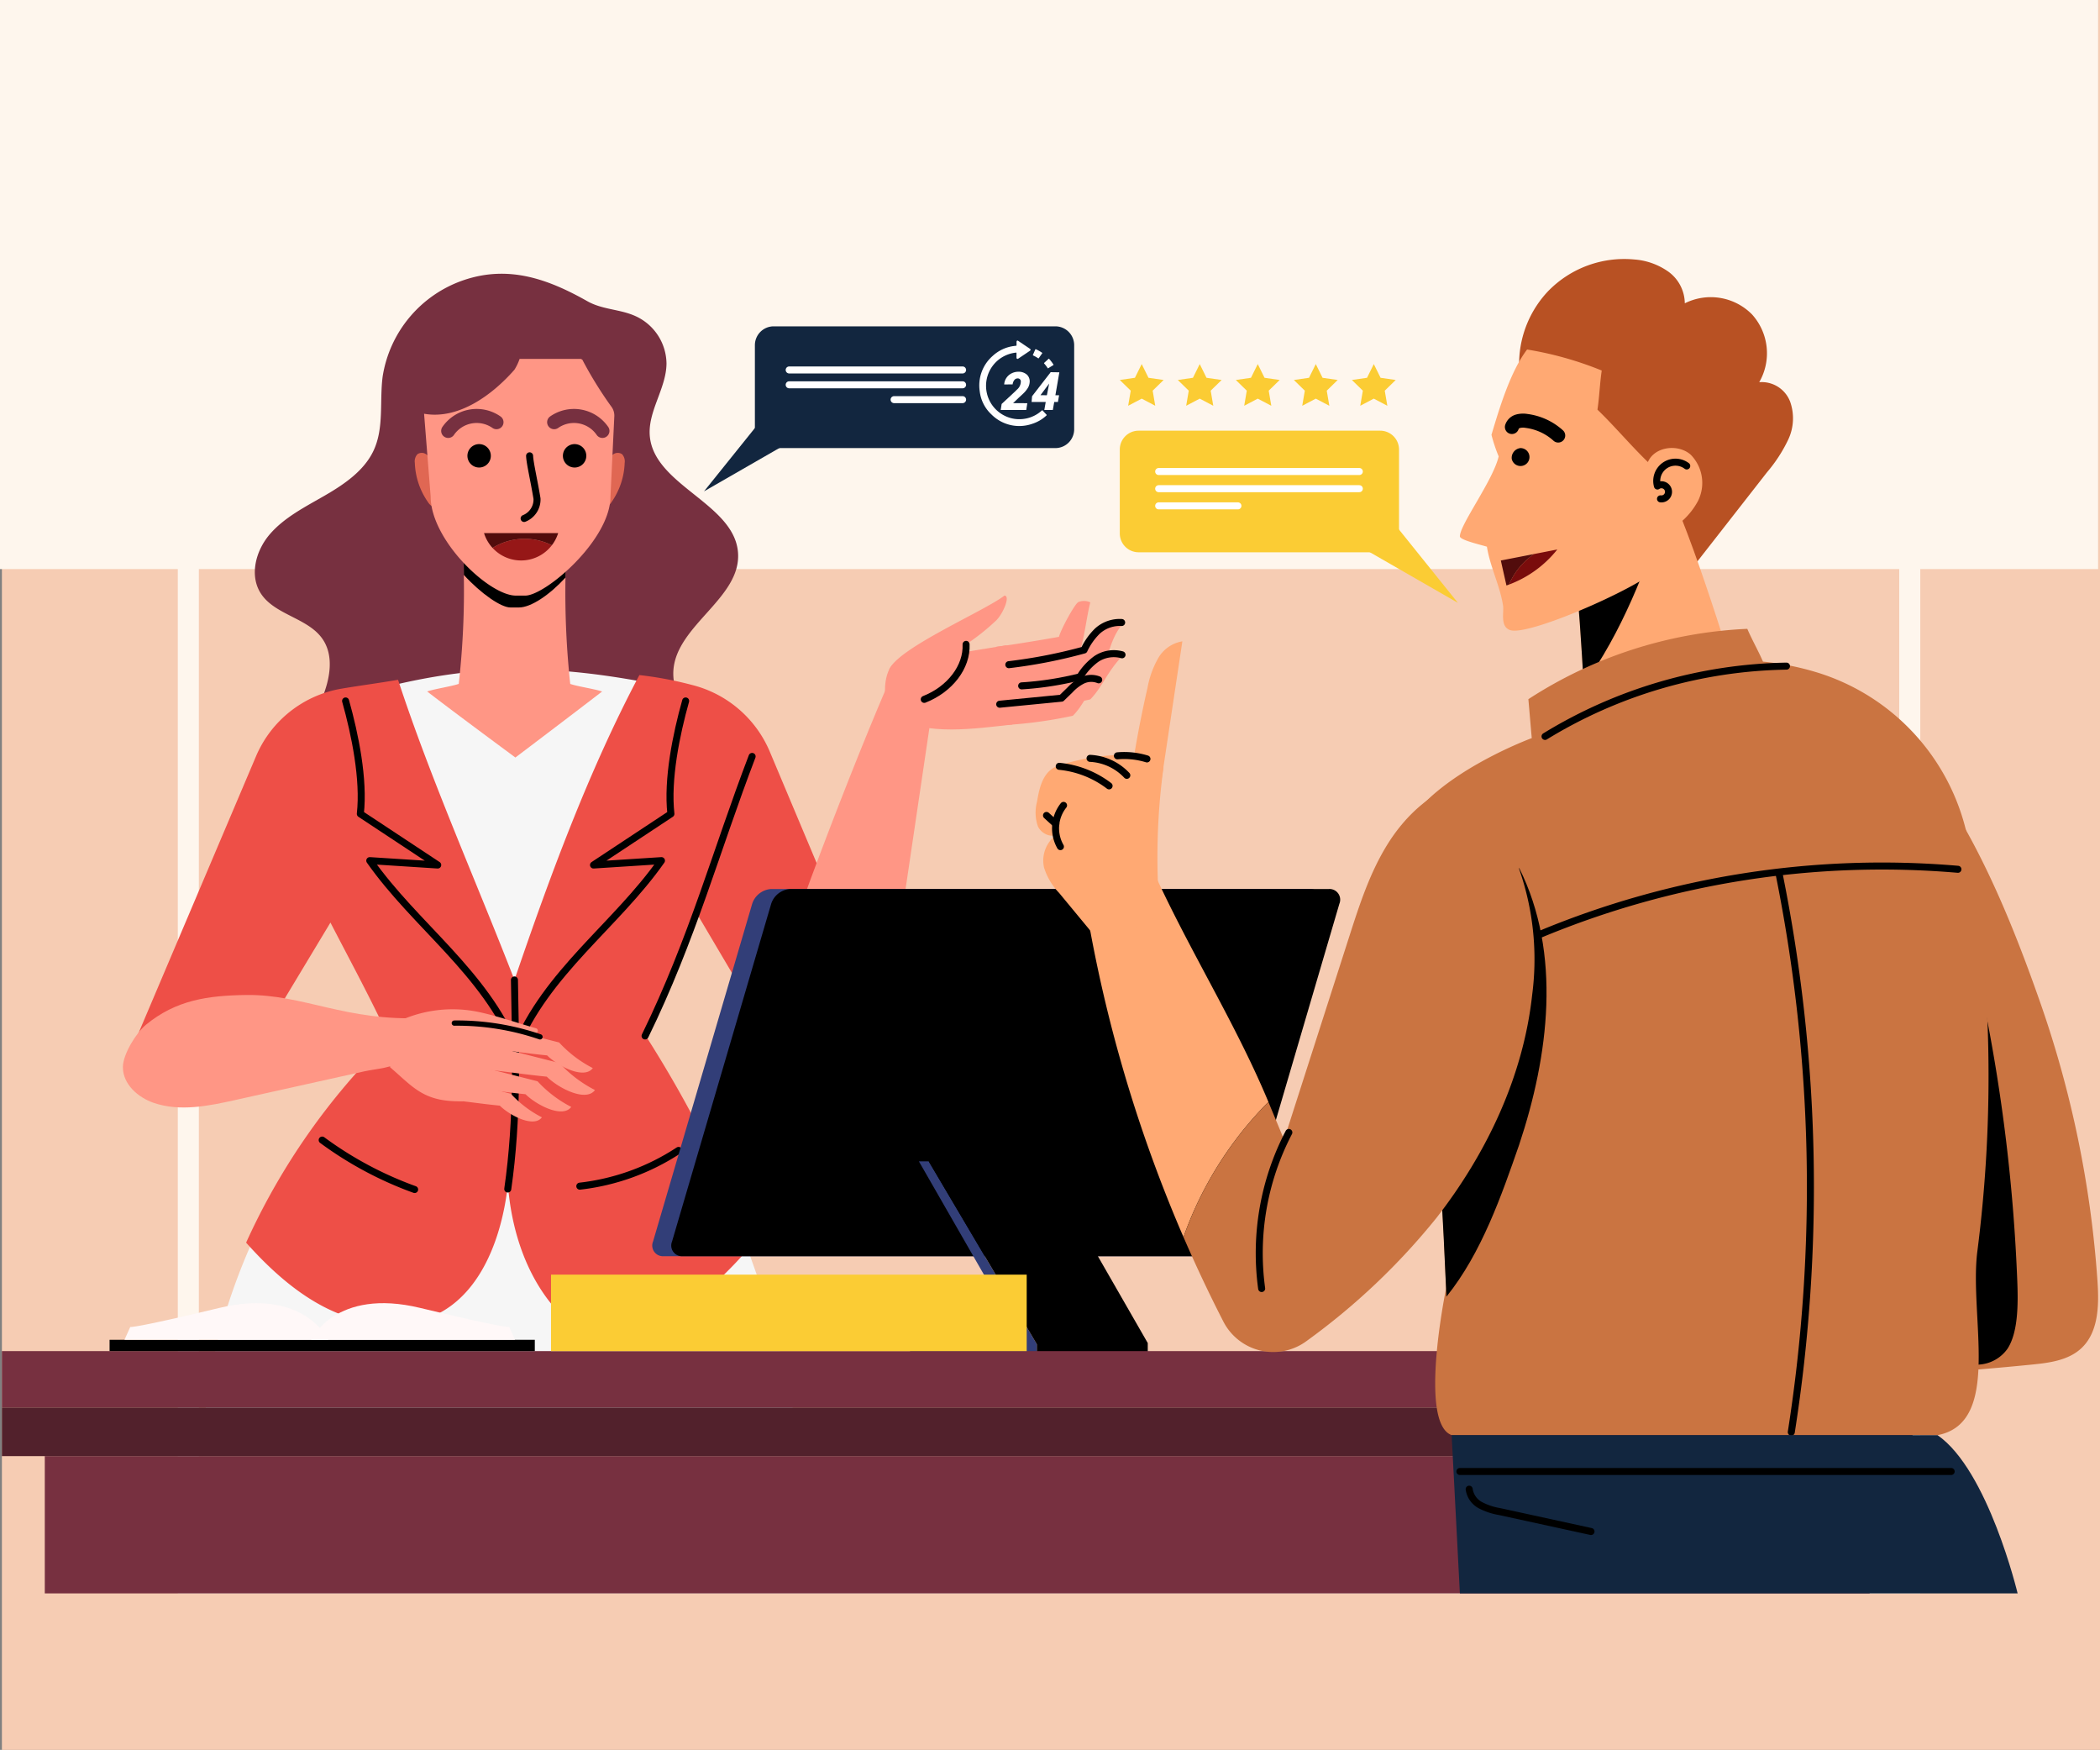 <svg xmlns="http://www.w3.org/2000/svg" xmlns:xlink="http://www.w3.org/1999/xlink" width="299.22" height="249.293" viewBox="0 0 299.22 249.293">
  <rect x="0" y="0" width="299.22" height="249.293" fill="#808080" stroke="none"/>
  <defs>
    <clipPath id="clip-path">
      <rect id="Rectángulo_404055" data-name="Rectángulo 404055" width="298.678" height="190.105" fill="none"/>
    </clipPath>
  </defs>
  <g id="Grupo_1102786" data-name="Grupo 1102786" transform="translate(-1053.605 -10297.732)">
    <g id="Grupo_1101104" data-name="Grupo 1101104" transform="translate(453.617 9893.732)">
      <rect id="Rectángulo_35929" data-name="Rectángulo 35929" width="298.949" height="249.293" transform="translate(600.259 404)" fill="#f6ccb3"/>
      <rect id="Rectángulo_402739" data-name="Rectángulo 402739" width="298.949" height="81.071" transform="translate(599.988 404)" fill="#fef6ed"/>
      <g id="Rectángulo_402741" data-name="Rectángulo 402741" transform="translate(625.323 426.294)" fill="none" stroke="#fef6ed" stroke-width="3">
        <rect width="248.279" height="204.704" stroke="none"/>
        <rect x="1.5" y="1.5" width="245.279" height="201.704" fill="none"/>
      </g>
      <g id="Grupo_1101304" data-name="Grupo 1101304" transform="translate(600.259 440.893)">
        <g id="Grupo_1101301" data-name="Grupo 1101301">
          <g id="Grupo_1101300" data-name="Grupo 1101300" clip-path="url(#clip-path)">
            <path id="Trazado_912594" data-name="Trazado 912594" d="M106.427,5.4A17.348,17.348,0,0,0,94.9,19.107c-.468,3.553.232,7.338-1.311,10.6-1.34,2.835-4.146,4.763-6.937,6.376s-5.766,3.108-7.834,5.514-2.977,6.055-1.144,8.629c2.029,2.85,6.5,3.336,8.566,6.162,1.8,2.461,1.157,5.837.006,8.629s-2.762,5.55-2.705,8.548C83.6,76.931,85.83,79.99,88.663,82s6.233,3.131,9.585,4.189c5.739,1.811,11.587,3.53,17.623,3.853s12.357-.877,17.14-4.4,7.678-9.641,6.168-15.217c-.863-3.185-3.058-6.125-2.857-9.408.4-6.455,9.666-10.327,9.212-16.779-.492-6.99-11.849-9.556-12.562-16.53-.365-3.569,2.346-6.853,2.37-10.438a7.517,7.517,0,0,0-4.268-6.681c-2.253-1.083-4.8-.941-7.02-2.2C118.51,5.26,112.876,3.2,106.427,5.4" transform="translate(-40.646 -2.377)" fill="#773040"/>
            <path id="Trazado_912595" data-name="Trazado 912595" d="M127.693,59.982a3.2,3.2,0,0,0-.874-1,1.089,1.089,0,0,0-1.253-.015,1.506,1.506,0,0,0-.37,1.24,10.363,10.363,0,0,0,1.878,5.591,1.839,1.839,0,0,0,.594.6.714.714,0,0,0,.8-.043,1.078,1.078,0,0,0,.238-.823l.011-2.148" transform="translate(-66.359 -31.152)" fill="#e06753"/>
            <path id="Trazado_912596" data-name="Trazado 912596" d="M182.356,59.982a3.187,3.187,0,0,1,.874-1,1.089,1.089,0,0,1,1.253-.015,1.5,1.5,0,0,1,.37,1.24,10.363,10.363,0,0,1-1.878,5.591,1.839,1.839,0,0,1-.594.6.713.713,0,0,1-.8-.043,1.077,1.077,0,0,1-.238-.823q-.006-1.074-.011-2.148" transform="translate(-96.117 -31.152)" fill="#e06753"/>
            <path id="Trazado_912597" data-name="Trazado 912597" d="M123.911,126.21c-13.718-2.522-24.438-2.632-38.892,1.249a8.741,8.741,0,0,0-6.4,9.657c1.955,13.814,3.475,26.943,9.326,39.886-14.857,14.51-27.2,38.484-26.807,59.492h84.975c-2.275-19.925-11.725-42.835-22.335-59.706,5.322-11.993,8.214-22.455,10.953-34.062a13.621,13.621,0,0,0-10.821-16.516" transform="translate(-32.402 -65.946)" fill="#f6f6f6"/>
            <path id="Trazado_912598" data-name="Trazado 912598" d="M132.607,181.747l14.021-5.684-16.414-39.018a16.338,16.338,0,0,0-11.058-9.49,52.231,52.231,0,0,0-7.521-1.414c-7.262,13.706-12.794,28.771-17.8,43.435-5.39-13.924-11.9-28.464-16.585-42.76-3.164.53-5.641.849-8.085,1.267A16.162,16.162,0,0,0,57.015,137.7L39.247,179.555l14.021,5.684L67.615,161.4h0c2.8,5.415,5.745,10.83,8.373,16.513A95.992,95.992,0,0,0,55.6,207c5.835,6.535,13.466,12.667,23.2,11.45,9.4-1.41,13.159-11.279,14.1-19.738.47,6.109,2.35,12.219,6.109,16.918,5.169,5.639,13.159,5.169,18.8.94a58.6,58.6,0,0,0,9.819-9.24A167.355,167.355,0,0,0,112.643,177.7c2.754-6.068,5.124-11.8,7.227-17.511Z" transform="translate(-20.803 -66.862)" fill="#ee4f47"/>
            <path id="Trazado_912599" data-name="Trazado 912599" d="M153.375,248.349c1.452-10.13,1.138-19.542.952-29.782" transform="translate(-81.297 -115.852)" fill="none" stroke="#000" stroke-linecap="round" stroke-linejoin="round" stroke-width="1"/>
            <path id="Trazado_912600" data-name="Trazado 912600" d="M104.2,133.984c1.339,4.759,2.649,11.171,2.1,16.085l11.027,7.287-9.683-.623c3.261,4.643,7.364,8.616,11.2,12.793s7.49,8.677,9.577,13.952" transform="translate(-55.229 -71.018)" fill="none" stroke="#000" stroke-linecap="round" stroke-linejoin="round" stroke-width="1"/>
            <path id="Trazado_912601" data-name="Trazado 912601" d="M179.978,133.984c-1.339,4.759-2.649,11.171-2.1,16.085l-11.027,7.287,9.683-.623c-3.261,4.643-7.364,8.616-11.2,12.793s-7.49,8.677-9.577,13.952" transform="translate(-82.555 -71.018)" fill="none" stroke="#000" stroke-linecap="round" stroke-linejoin="round" stroke-width="1"/>
            <path id="Trazado_912602" data-name="Trazado 912602" d="M97.111,267.105a51.935,51.935,0,0,0,13.171,7.043" transform="translate(-51.474 -141.579)" fill="none" stroke="#000" stroke-linecap="round" stroke-linejoin="round" stroke-width="1"/>
            <path id="Trazado_912603" data-name="Trazado 912603" d="M175.22,275.333a32.216,32.216,0,0,0,14.071-5.091" transform="translate(-92.875 -143.242)" fill="none" stroke="#000" stroke-linecap="round" stroke-linejoin="round" stroke-width="1"/>
            <path id="Trazado_912604" data-name="Trazado 912604" d="M153.87,102.072c-4.016,3.1-12.36,9.409-12.36,9.409-.035-.027-8.556-6.31-12.572-9.409,1.137-.386,3.365-.7,4.5-1.081a118.393,118.393,0,0,0,.721-15.523q0-4.259-.3-8.5l7.44-.622v-.018l.1.009.108-.009v.018l7.44.622q-.311,4.423-.3,8.873a121.157,121.157,0,0,0,.678,15.155c1.137.386,3.408.695,4.545,1.081" transform="translate(-68.344 -40.455)" fill="#ff9685"/>
            <path id="Trazado_912605" data-name="Trazado 912605" d="M154.5,76.964q-.312,4.423-.3,8.873c-2.287,2.5-4.933,4.266-6.627,4.266h-1.232c-1.327,0-4.155-1.94-6.627-4.634q0-4.259-.3-8.5l7.44-.622v-.018l.1.009.108-.009v.018Z" transform="translate(-73.893 -40.455)"/>
            <path id="Trazado_912606" data-name="Trazado 912606" d="M150.348,30.293h-8.734a7.615,7.615,0,0,1-.735,1.539c-3.13,3.577-7.962,7.151-12.877,6.275l.936,11.783c0,6.209,8.312,14.125,12.141,14.125h1.341c2.867,0,12.141-7.915,12.141-14.125l.547-11.408a2.15,2.15,0,0,0-.477-1.462,55.346,55.346,0,0,1-4.079-6.612l-.2-.115" transform="translate(-67.847 -16.057)" fill="#ff9685"/>
            <path id="Trazado_912607" data-name="Trazado 912607" d="M157.214,85.745a5.514,5.514,0,0,1-8.447.379,8.661,8.661,0,0,1,8.447-.379" transform="translate(-78.854 -44.959)" fill="#961717"/>
            <path id="Trazado_912608" data-name="Trazado 912608" d="M156.742,83.107a5.5,5.5,0,0,1-.9,1.73,8.66,8.66,0,0,0-8.447.379,5.52,5.52,0,0,1-1.216-2.109Z" transform="translate(-77.483 -44.051)" fill="#520c0c"/>
            <path id="Trazado_912609" data-name="Trazado 912609" d="M158.335,68.6a2.9,2.9,0,0,0,1.836-2.823c-.416-2.546-1.016-5.059-1.055-6.1" transform="translate(-83.926 -31.631)" fill="none" stroke="#000" stroke-linecap="round" stroke-linejoin="round" stroke-width="1"/>
            <path id="Trazado_912610" data-name="Trazado 912610" d="M170.268,58.539a1.667,1.667,0,1,0,.746-2.236,1.667,1.667,0,0,0-.746,2.236" transform="translate(-90.157 -29.75)"/>
            <path id="Trazado_912611" data-name="Trazado 912611" d="M141.321,58.539a1.667,1.667,0,1,0,.746-2.236,1.667,1.667,0,0,0-.746,2.236" transform="translate(-74.814 -29.75)"/>
            <path id="Trazado_912612" data-name="Trazado 912612" d="M174.319,49.726a4.932,4.932,0,0,0-6.881-1.242" transform="translate(-88.751 -25.23)" fill="none" stroke="#773040" stroke-linecap="round" stroke-linejoin="round" stroke-width="2"/>
            <path id="Trazado_912613" data-name="Trazado 912613" d="M135.312,49.726a4.932,4.932,0,0,1,6.881-1.242" transform="translate(-71.722 -25.23)" fill="none" stroke="#773040" stroke-linecap="round" stroke-linejoin="round" stroke-width="2"/>
            <path id="Trazado_912614" data-name="Trazado 912614" d="M249.254,126.862c-6.288,14.632-17.033,42.992-16.827,46.281.275,4.4,2.413,8.6,5.5,10.29s7,.606,9.123-2.8c1.538-2.469,2.052-5.748,2.516-8.885q3.518-23.762,7.035-47.526Z" transform="translate(-123.196 -65.843)" fill="#ff9685"/>
            <path id="Trazado_912615" data-name="Trazado 912615" d="M285.052,117.1s-7.2,1.162-7.832,1.307c-2.905.665-6.158-.2-8.347,1.462-1.343,1.023-1.841,6.1.511,7.543,4.23,2.591,11.166,1.579,16.5.986,1.82-3.91.838-7.348-.833-11.3" transform="translate(-141.917 -62.071)" fill="#ff9685"/>
            <path id="Trazado_912616" data-name="Trazado 912616" d="M302.544,113.9c3.628-.925,7.563-1.227,10.78-2.823.751-2.291.994-5.026,1.552-7.2a2.1,2.1,0,0,0-1.687-.05c-.493.2-2.46,3.8-2.784,4.962,0,0-5.987,1.062-8.935,1.416Z" transform="translate(-159.794 -54.954)" fill="#ff9685"/>
            <path id="Trazado_912617" data-name="Trazado 912617" d="M305.2,119.359a68.433,68.433,0,0,0,12.089-3.007c1.391-1.939,1.118-3.566,2.992-5.981a2.066,2.066,0,0,0-1.666-.212,3.521,3.521,0,0,0-1.31.783,8.967,8.967,0,0,0-2.322,3.045,57.489,57.489,0,0,1-11.914,2.193Z" transform="translate(-160.64 -58.347)" fill="#ff9685"/>
            <path id="Trazado_912618" data-name="Trazado 912618" d="M302.741,127.077c3.815-.147,8.355-.15,12-1.029,1.735-1.765,2.381-3.918,4.582-6.193a1.987,1.987,0,0,0-1.609-.4,3.845,3.845,0,0,0-1.441.63,10,10,0,0,0-2.86,2.756,59.056,59.056,0,0,1-12.2.847Z" transform="translate(-159.662 -63.305)" fill="#ff9685"/>
            <path id="Trazado_912619" data-name="Trazado 912619" d="M299.2,133.806a64.215,64.215,0,0,0,11.28-1.4c1.578-1.578,2.112-3.491,3.712-5a1.782,1.782,0,0,0-1.444-.365,3.486,3.486,0,0,0-1.3.558,9.058,9.058,0,0,0-2.6,2.463,53.176,53.176,0,0,1-10.98.689Z" transform="translate(-157.884 -67.327)" fill="#ff9685"/>
            <path id="Trazado_912620" data-name="Trazado 912620" d="M316.633,127.347a2.873,2.873,0,0,0-2.327.09,6.272,6.272,0,0,0-1.737,1.325l-1.235,1.2c-2.981.294-5.825.568-8.805.862" transform="translate(-160.355 -67.391)" fill="none" stroke="#000" stroke-linecap="round" stroke-linejoin="round" stroke-width="1"/>
            <path id="Trazado_912621" data-name="Trazado 912621" d="M323.481,119.793a4.472,4.472,0,0,0-3.7.621,8.746,8.746,0,0,0-2.29,2.516,45.616,45.616,0,0,1-8.311,1.292" transform="translate(-163.879 -63.404)" fill="none" stroke="#000" stroke-linecap="round" stroke-linejoin="round" stroke-width="1"/>
            <path id="Trazado_912622" data-name="Trazado 912622" d="M305.3,116.2a72.328,72.328,0,0,0,10.717-2.093,9.237,9.237,0,0,1,1.9-2.692,4.731,4.731,0,0,1,3.457-1.225" transform="translate(-161.826 -58.4)" fill="none" stroke="#000" stroke-linecap="round" stroke-linejoin="round" stroke-width="1"/>
            <path id="Trazado_912623" data-name="Trazado 912623" d="M268.992,112.607c1.264-3.106,13.616-8.362,16.43-10.559.885.008-.157,2.534-1.167,3.536A32.171,32.171,0,0,1,279.962,109a6.874,6.874,0,0,1-1.447,5.709,8.132,8.132,0,0,1-5.141,2.654c-2.1.224-3.431-3.284-4.381-4.753" transform="translate(-142.579 -54.091)" fill="#ff9685"/>
            <path id="Trazado_912624" data-name="Trazado 912624" d="M285.611,116.834c.145,3.2-2.279,6.387-5.961,7.836" transform="translate(-148.229 -61.928)" fill="none" stroke="#000" stroke-linecap="round" stroke-linejoin="round" stroke-width="1"/>
            <path id="Trazado_912625" data-name="Trazado 912625" d="M195,190.623c6.752-13.808,10.169-26.547,15.254-39.822" transform="translate(-103.358 -79.932)" fill="none" stroke="#000" stroke-linecap="round" stroke-linejoin="round" stroke-width="1"/>
            <path id="Trazado_912626" data-name="Trazado 912626" d="M134.192,232.17c-3.34-1.015-10.527-.714-15.366-1a34.931,34.931,0,0,0-1.139,6.507c3.332,2.849,4.779,4.992,10.354,4.849a26.107,26.107,0,0,0,6.15-10.356" transform="translate(-62.38 -122.531)" fill="#ff9685"/>
            <path id="Trazado_912627" data-name="Trazado 912627" d="M120.111,229.2a18.174,18.174,0,0,1,11.505-1.354c2.674.571,5.494,1.56,8.148,2.316a.366.366,0,0,1,.166.6c-.774.8-3.112.872-4.551,1a33.768,33.768,0,0,1-15.268-2.565" transform="translate(-63.665 -120.564)" fill="#ff9685"/>
            <path id="Trazado_912628" data-name="Trazado 912628" d="M146.119,232.144l9.926,2.523a17.124,17.124,0,0,0,4.8,3.651c-1.2,1.642-4.867-.2-6.517-1.81-2.7-.259-5.345-.673-8.04-.933a2.172,2.172,0,0,1-1.3-.416,1.467,1.467,0,0,1-.3-1.5c.16-.515,1.091-1.093,1.43-1.513" transform="translate(-76.65 -123.048)" fill="#ff9685"/>
            <path id="Trazado_912629" data-name="Trazado 912629" d="M139.58,243.913l9.926,2.523a17.124,17.124,0,0,0,4.8,3.651c-1.2,1.642-4.867-.2-6.517-1.81-2.7-.259-5.345-.673-8.04-.933a2.172,2.172,0,0,1-1.3-.416,1.467,1.467,0,0,1-.3-1.5c.16-.515,1.091-1.093,1.43-1.513" transform="translate(-73.184 -129.286)" fill="#ff9685"/>
            <path id="Trazado_912630" data-name="Trazado 912630" d="M133.3,248.117l9.136,2.322a15.753,15.753,0,0,0,4.421,3.36c-1.1,1.512-4.48-.18-6-1.665-2.481-.239-4.92-.62-7.4-.859a2,2,0,0,1-1.193-.383,1.35,1.35,0,0,1-.28-1.383c.148-.474,1-1.006,1.316-1.392" transform="translate(-69.916 -131.515)" fill="#ff9685"/>
            <path id="Trazado_912631" data-name="Trazado 912631" d="M144.986,238.1l10.461,2.659a18.045,18.045,0,0,0,5.062,3.847c-1.26,1.731-5.129-.206-6.868-1.907-2.84-.274-5.633-.71-8.474-.983a2.288,2.288,0,0,1-1.367-.438,1.547,1.547,0,0,1-.321-1.583c.169-.543,1.15-1.152,1.507-1.595" transform="translate(-76.006 -126.208)" fill="#ff9685"/>
            <path id="Trazado_912632" data-name="Trazado 912632" d="M137.169,231.643a36.524,36.524,0,0,1,12.21,1.959" transform="translate(-72.707 -122.783)" fill="none" stroke="#000" stroke-linecap="round" stroke-linejoin="round" stroke-width="0.75"/>
            <path id="Trazado_912633" data-name="Trazado 912633" d="M52.779,238.068c-3.87.86-7.955,1.71-11.716.419-2.215-.761-4.392-2.644-4.381-5.1.008-1.836,1.913-4.9,3.288-6.028,4.3-3.526,8.82-4.162,14.267-4.237,8.217-.113,14.173,3.779,25.2,3.274-.025,0-1.924,5.29-2.7,5.934-1.44,1.2-3.969,1.294-5.684,1.675l-18.279,4.061" transform="translate(-19.443 -118.266)" fill="#ff9685"/>
            <path id="Trazado_912634" data-name="Trazado 912634" d="M376.038,69.379H341.622a2.685,2.685,0,0,1-2.685-2.685V54.74a2.685,2.685,0,0,1,2.685-2.685h34.416a2.685,2.685,0,0,1,2.685,2.685V66.694a2.685,2.685,0,0,1-2.685,2.685" transform="translate(-179.654 -27.592)" fill="#fbcc34"/>
            <path id="Trazado_912635" data-name="Trazado 912635" d="M409.988,81.426l14.785,8.5-10.206-12.7Z" transform="translate(-217.314 -40.935)" fill="#fbcc34"/>
            <line id="Línea_1753" data-name="Línea 1753" x2="28.59" transform="translate(164.823 30.28)" fill="none" stroke="#fff" stroke-linecap="round" stroke-linejoin="round" stroke-width="1"/>
            <line id="Línea_1754" data-name="Línea 1754" x2="28.59" transform="translate(164.823 32.726)" fill="none" stroke="#fff" stroke-linecap="round" stroke-linejoin="round" stroke-width="1"/>
            <line id="Línea_1755" data-name="Línea 1755" x2="11.293" transform="translate(164.823 35.173)" fill="none" stroke="#fff" stroke-linecap="round" stroke-linejoin="round" stroke-width="1"/>
            <path id="Trazado_912636" data-name="Trazado 912636" d="M342.06,31.861l.965,1.955,2.158.313-1.562,1.522.368,2.15-1.93-1.015L340.13,37.8l.368-2.15-1.562-1.522,2.158-.313Z" transform="translate(-179.654 -16.888)" fill="#fbcc34"/>
            <path id="Trazado_912637" data-name="Trazado 912637" d="M359.652,31.861l.965,1.955,2.158.313-1.562,1.522.368,2.15-1.93-1.015-1.93,1.015.368-2.15-1.562-1.522,2.158-.313Z" transform="translate(-188.978 -16.888)" fill="#fbcc34"/>
            <path id="Trazado_912638" data-name="Trazado 912638" d="M377.244,31.861l.965,1.955,2.158.313-1.562,1.522.368,2.15-1.93-1.015-1.93,1.015.368-2.15-1.562-1.522,2.158-.313Z" transform="translate(-198.303 -16.888)" fill="#fbcc34"/>
            <path id="Trazado_912639" data-name="Trazado 912639" d="M394.837,31.861l.965,1.955,2.158.313L396.4,35.652l.368,2.15-1.93-1.015-1.93,1.015.368-2.15-1.562-1.522,2.158-.313Z" transform="translate(-207.628 -16.888)" fill="#fbcc34"/>
            <path id="Trazado_912640" data-name="Trazado 912640" d="M412.429,31.861l.965,1.955,2.158.313-1.562,1.522.368,2.15-1.93-1.015L410.5,37.8l.368-2.15-1.562-1.522,2.158-.313Z" transform="translate(-216.953 -16.888)" fill="#fbcc34"/>
            <path id="Trazado_912641" data-name="Trazado 912641" d="M275.561,243.3H198.81a1.521,1.521,0,0,1-1.486-2.1l14.127-48.115a3.042,3.042,0,0,1,2.722-2.1h76.75a1.521,1.521,0,0,1,1.486,2.1L278.283,241.2a3.043,3.043,0,0,1-2.722,2.1" transform="translate(-104.544 -101.228)" fill="#323e78"/>
            <path id="Trazado_912642" data-name="Trazado 912642" d="M281.319,243.3h-76.75a1.521,1.521,0,0,1-1.486-2.1l14.127-48.115a3.042,3.042,0,0,1,2.722-2.1h76.75a1.521,1.521,0,0,1,1.486,2.1L284.041,241.2a3.042,3.042,0,0,1-2.722,2.1" transform="translate(-107.596 -101.228)"/>
            <path id="Trazado_912643" data-name="Trazado 912643" d="M278,273.555h-1.4l15,26.121H275.337V301h18.071v-1.386Z" transform="translate(-145.943 -144.998)" fill="#323e78"/>
            <path id="Trazado_912644" data-name="Trazado 912644" d="M297.342,273.555H281l15.411,26.06V301h15.8V299.44Z" transform="translate(-148.943 -144.998)"/>
            <rect id="Rectángulo_404051" data-name="Rectángulo 404051" width="260.017" height="19.558" transform="translate(6.11 170.547)" fill="#773040"/>
            <rect id="Rectángulo_404052" data-name="Rectángulo 404052" width="272.237" height="8.035" transform="translate(0 155.592)" fill="#773040"/>
            <rect id="Rectángulo_404053" data-name="Rectángulo 404053" width="272.237" height="6.92" transform="translate(0 163.627)" fill="#52212c"/>
            <rect id="Rectángulo_404054" data-name="Rectángulo 404054" width="67.778" height="10.897" transform="translate(78.241 144.695)" fill="#fbcc34"/>
          </g>
        </g>
        <g id="Grupo_1101303" data-name="Grupo 1101303">
          <g id="Grupo_1101302" data-name="Grupo 1101302" clip-path="url(#clip-path)">
            <path id="Trazado_912645" data-name="Trazado 912645" d="M604.237,224.544c.227,3.382.16,7.238-2.333,9.535-1.845,1.7-4.524,2.052-7.02,2.3q-9.04.907-18.112,1.447c1.791-.107,2.105-41.269,2.105-45.133q0-11.407-.535-22.806c-.227-4.842-3.262-17.332-.668-21.094,8.424,9.811,14.107,23.759,18.35,35.855a151.446,151.446,0,0,1,8.213,39.893" transform="translate(-305.644 -78.869)" fill="#ca7441"/>
            <path id="Trazado_912646" data-name="Trazado 912646" d="M592.809,224.544c.133,3.382.094,7.238-1.367,9.535a5.362,5.362,0,0,1-4.114,2.3q-5.3.907-10.615,1.447c1.049-.107,1.234-41.269,1.234-45.133q0-11.407-.314-22.806c-.133-4.842-1.911-17.332-.391-21.094,4.937,9.811,8.268,23.759,10.754,35.855a247.423,247.423,0,0,1,4.813,39.893" transform="translate(-305.644 -78.869)"/>
            <path id="Trazado_912647" data-name="Trazado 912647" d="M464.287,4.446A15.126,15.126,0,0,1,476.4.071a9.6,9.6,0,0,1,4.892,1.746,5.639,5.639,0,0,1,2.33,4.5A8.255,8.255,0,0,1,493.2,7.9a8.256,8.256,0,0,1,1.027,9.656,4.334,4.334,0,0,1,4.389,2.734,7.1,7.1,0,0,1-.245,5.419,21.065,21.065,0,0,1-3.019,4.661L483.853,45.089c.6-.764-4.192-7.809-4.782-8.729a73.459,73.459,0,0,0-13.189-15.4c-2.021-1.786-5.925-3.488-5.864-6.383a15.109,15.109,0,0,1,4.268-10.134" transform="translate(-243.833 0)" fill="#b85123"/>
            <path id="Trazado_912648" data-name="Trazado 912648" d="M491.929,77.979c5.228,13.247,8.133,25.355,13.361,38.6-8.643,1.908-17.023,4.62-25.666,6.527-1.321-13.014-1.509-25.784-2.83-38.8,3.994-2.663,11.141-3.668,15.135-6.331" transform="translate(-252.725 -41.333)" fill="#ffa973"/>
            <path id="Trazado_912649" data-name="Trazado 912649" d="M489.608,75.556c.032.081.063.163.1.243-2.646,8.377-6.23,17.546-11.594,24.937-.346-5.884-.713-11.772-1.316-17.711,3.994-2.663,8.82-4.806,12.814-7.469" transform="translate(-252.725 -40.049)"/>
            <path id="Trazado_912650" data-name="Trazado 912650" d="M468.841,43.472c.946-2.207,4.286-2.632,6.092-1.049a5.735,5.735,0,0,1,1.026,6.632,10.366,10.366,0,0,1-5.269,4.692,19.144,19.144,0,0,1,0,4.32c-.485,2.124-18.446,10.222-21.414,9.369-1.541-.443-.928-2.535-1.074-3.5-.431-2.829-1.866-5.575-2.3-8.4-.919-.283-3.848-.951-3.853-1.47-.017-1.645,4.714-7.943,5.527-11.394a22.433,22.433,0,0,1-1.026-3.076c1.122-3.767,2.695-9.023,5.075-12.151a49.071,49.071,0,0,1,10.637,2.994c-.273,1.821-.337,3.752-.61,5.573,2.352,2.263,4.837,5.2,7.189,7.465" transform="translate(-234.308 -14.545)" fill="#ffa973"/>
            <path id="Trazado_912651" data-name="Trazado 912651" d="M506.018,62.158a2.67,2.67,0,0,0-4.176,2.857,1.008,1.008,0,1,1,.438,1.83" transform="translate(-265.952 -32.671)" fill="none" stroke="#000" stroke-linecap="round" stroke-linejoin="round" stroke-width="1"/>
            <path id="Trazado_912652" data-name="Trazado 912652" d="M460.522,88.714l3.3-.644a15.888,15.888,0,0,1-6.888,5,10.1,10.1,0,0,1,3.584-4.358" transform="translate(-242.2 -46.682)" fill="#7a0c0c"/>
            <path id="Trazado_912653" data-name="Trazado 912653" d="M454.459,90.365l4.749-.925a10.1,10.1,0,0,0-3.584,4.358c-.12.042-.241.085-.362.124-.243-1.092-.56-2.464-.8-3.557" transform="translate(-240.886 -47.408)" fill="#520c0c"/>
            <path id="Trazado_912654" data-name="Trazado 912654" d="M457.77,58.86a1.277,1.277,0,1,0,1.235-1.528,1.4,1.4,0,0,0-1.235,1.528" transform="translate(-242.641 -30.389)"/>
            <path id="Trazado_912655" data-name="Trazado 912655" d="M464.419,51.13a8.3,8.3,0,0,0-4.527-2.08,2.857,2.857,0,0,0-1.216.055,1.254,1.254,0,0,0-.854.81" transform="translate(-242.668 -25.978)" fill="none" stroke="#000" stroke-linecap="round" stroke-linejoin="round" stroke-width="2"/>
            <path id="Trazado_912656" data-name="Trazado 912656" d="M443.626,127.7c-.164-1.817-.319-3.733-.483-5.55a62.274,62.274,0,0,1,31.194-10.022c.639,1.5,1.594,3.175,2.233,4.671a39.826,39.826,0,0,1,7.364,1.438,31.3,31.3,0,0,1,21.984,24.614,196.273,196.273,0,0,1,1.2,57.944c-1.2,9.284,3.569,24.422-5.662,26.2H432.213c-4.771-1.739-.794-20.893-.794-20.893-.795-20.693-3.069-50.943-5.719-65.876,4.554-7.627,17.927-12.53,17.927-12.53" transform="translate(-225.642 -59.435)" fill="#ca7441"/>
            <path id="Trazado_912657" data-name="Trazado 912657" d="M446.006,184.577c-2.183,9.459-6.9,18.07-12.412,26.057.92,11.682,1.578,23.94,2.06,35.032,5.009-6.2,7.883-14.516,10.352-21.614,4.229-12.689,6.109-27.257,0-39.476" transform="translate(-229.827 -97.835)"/>
            <path id="Trazado_912658" data-name="Trazado 912658" d="M502.273,123.431a67.944,67.944,0,0,0-34.4,10.012" transform="translate(-247.998 -65.425)" fill="none" stroke="#000" stroke-linecap="round" stroke-linejoin="round" stroke-width="1"/>
            <path id="Trazado_912659" data-name="Trazado 912659" d="M525.8,184.49a126.8,126.8,0,0,0-59.621,9.3" transform="translate(-247.096 -97.541)" fill="none" stroke="#000" stroke-linecap="round" stroke-linejoin="round" stroke-width="1"/>
            <path id="Trazado_912660" data-name="Trazado 912660" d="M538.873,186.6a225.211,225.211,0,0,1,1.719,79.44" transform="translate(-285.63 -98.906)" fill="none" stroke="#000" stroke-linecap="round" stroke-linejoin="round" stroke-width="1"/>
            <path id="Trazado_912661" data-name="Trazado 912661" d="M439.559,356.564l1.17,22.538H520.2s-4.195-17.548-11.406-22.538Z" transform="translate(-232.989 -188.997)" fill="#12263f"/>
            <line id="Línea_1756" data-name="Línea 1756" x2="70.002" transform="translate(207.741 172.739)" fill="none" stroke="#000" stroke-linecap="round" stroke-linejoin="round" stroke-width="1"/>
            <path id="Trazado_912662" data-name="Trazado 912662" d="M444.867,372.938a3.083,3.083,0,0,0,1.6,2.279,9.105,9.105,0,0,0,2.736.909l13.023,2.84" transform="translate(-235.802 -197.676)" fill="none" stroke="#000" stroke-linecap="round" stroke-linejoin="round" stroke-width="1"/>
            <path id="Trazado_912663" data-name="Trazado 912663" d="M353.724,214.59c-5.145-12.351-12.8-24-17.883-36.319-3.618,1.3-5.347,1.593-8.964,2.894a202.74,202.74,0,0,0,14.743,52.672,51.764,51.764,0,0,1,12.1-19.248" transform="translate(-173.262 -94.493)" fill="#ffa973"/>
            <path id="Trazado_912664" data-name="Trazado 912664" d="M398.832,158.237c-4.764,1.088-8.686,4.608-11.322,8.723s-4.158,8.828-5.652,13.48l-9.281,28.9q-1.106-2.679-2.226-5.366a51.771,51.771,0,0,0-12.1,19.247q2.646,6.12,5.688,12.048A7.986,7.986,0,0,0,375.825,238a95.722,95.722,0,0,0,18.464-17.509c7.165-9.209,12.371-20.154,13.639-31.753a38.924,38.924,0,0,0-9.1-30.5" transform="translate(-189.89 -83.874)" fill="#ca7441"/>
            <path id="Trazado_912665" data-name="Trazado 912665" d="M381.558,287.028a37.18,37.18,0,0,1,3.875-22.234" transform="translate(-202.062 -140.354)" fill="none" stroke="#000" stroke-linecap="round" stroke-linejoin="round" stroke-width="1"/>
            <path id="Trazado_912666" data-name="Trazado 912666" d="M331.12,173.035a94.961,94.961,0,0,1,.521-20.892c-4.106-3.64-14.608-.56-15.68.078-1.594.948-2.045,3.01-2.346,4.84a5.957,5.957,0,0,0,.133,3.5c.508,1.073,2,1.75,2.924,1a4.532,4.532,0,0,0-2.054,4.864,9.144,9.144,0,0,0,2.139,3.6l5.424,6.556c3.171-.2,6.289-1.8,8.939-3.549" transform="translate(-166.128 -79.719)" fill="#ffa973"/>
            <path id="Trazado_912667" data-name="Trazado 912667" d="M345.474,140.148q1.825-12.116,3.649-24.232a4.882,4.882,0,0,0-3.5,2.5,13.171,13.171,0,0,0-1.465,4.114,158.019,158.019,0,0,0-2.828,16.051" transform="translate(-180.924 -61.441)" fill="#ffa973"/>
            <path id="Trazado_912668" data-name="Trazado 912668" d="M320.152,171.52a5.255,5.255,0,0,1,.447-5.875" transform="translate(-169.329 -87.8)" fill="none" stroke="#000" stroke-linecap="round" stroke-linejoin="round" stroke-width="1"/>
            <path id="Trazado_912669" data-name="Trazado 912669" d="M316.714,168.693l1.336,1.216" transform="translate(-167.874 -89.416)" fill="none" stroke="#000" stroke-linecap="round" stroke-linejoin="round" stroke-width="1"/>
            <path id="Trazado_912670" data-name="Trazado 912670" d="M320.58,153.8a13.925,13.925,0,0,1,7.1,2.785" transform="translate(-169.924 -81.521)" fill="none" stroke="#000" stroke-linecap="round" stroke-linejoin="round" stroke-width="1"/>
            <path id="Trazado_912671" data-name="Trazado 912671" d="M329.921,151.387a7.7,7.7,0,0,1,5.237,2.419" transform="translate(-174.875 -80.243)" fill="none" stroke="#000" stroke-linecap="round" stroke-linejoin="round" stroke-width="1"/>
            <path id="Trazado_912672" data-name="Trazado 912672" d="M338.214,150.57a11.031,11.031,0,0,1,4.209.442" transform="translate(-179.271 -79.787)" fill="none" stroke="#000" stroke-linecap="round" stroke-linejoin="round" stroke-width="1"/>
            <rect id="Rectángulo_404056" data-name="Rectángulo 404056" width="60.586" height="1.612" transform="translate(15.344 153.979)"/>
            <path id="Trazado_912673" data-name="Trazado 912673" d="M66.208,321.764s-3.425-7.464-15.538-4.54-12.684,2.715-12.684,2.715l-.822,1.825Z" transform="translate(-19.698 -167.785)" fill="#fff8f8"/>
            <path id="Trazado_912674" data-name="Trazado 912674" d="M93.765,321.764s3.425-7.464,15.538-4.54,12.685,2.715,12.685,2.715l.821,1.825Z" transform="translate(-49.7 -167.785)" fill="#fff8f8"/>
            <path id="Trazado_912675" data-name="Trazado 912675" d="M230.986,37.768h40.126a2.685,2.685,0,0,0,2.684-2.685V23.107a2.684,2.684,0,0,0-2.684-2.684H230.986a2.684,2.684,0,0,0-2.684,2.684V35.084a2.685,2.685,0,0,0,2.684,2.685" transform="translate(-121.012 -10.825)" fill="#12263f"/>
            <path id="Trazado_912676" data-name="Trazado 912676" d="M225.651,50.723,212.874,58.07l8.82-10.974Z" transform="translate(-112.834 -24.963)" fill="#12263f"/>
            <line id="Línea_1757" data-name="Línea 1757" x1="24.707" transform="translate(112.177 15.812)" fill="none" stroke="#fff" stroke-linecap="round" stroke-linejoin="round" stroke-width="1"/>
            <line id="Línea_1758" data-name="Línea 1758" x1="24.707" transform="translate(112.177 17.926)" fill="none" stroke="#fff" stroke-linecap="round" stroke-linejoin="round" stroke-width="1"/>
            <line id="Línea_1759" data-name="Línea 1759" x1="9.759" transform="translate(127.125 20.04)" fill="none" stroke="#fff" stroke-linecap="round" stroke-linejoin="round" stroke-width="1"/>
            <path id="Trazado_912677" data-name="Trazado 912677" d="M301.828,24.754l1.682,1.131c.187.125.186.218,0,.344l-1.575,1.06c-.066.045-.132.1-.217.048s-.079-.129-.079-.21c0-.194,0-.388,0-.582,0-.068-.018-.089-.087-.081a4.755,4.755,0,0,0-1.691,8.947,4.647,4.647,0,0,0,2.522.524,4.706,4.706,0,0,0,2.278-.768,4.6,4.6,0,0,0,.58-.451c.048-.044.077-.046.124,0,.176.194.354.384.536.571.054.055.055.083,0,.136a5.343,5.343,0,0,1-2.044,1.191,5.591,5.591,0,0,1-5.8-1.354,5.33,5.33,0,0,1-1.658-3.294,5.579,5.579,0,0,1,1.84-5.027,5.474,5.474,0,0,1,3-1.412c.11-.016.219-.032.329-.039.063,0,.078-.029.077-.088,0-.146,0-.293,0-.439a.233.233,0,0,1,.1-.215Z" transform="translate(-157.073 -13.121)" fill="#fff"/>
            <path id="Trazado_912678" data-name="Trazado 912678" d="M313.932,27.9l-.039.058c-.149.214-.3.426-.448.642-.04.059-.07.068-.13.026a4.345,4.345,0,0,0-.67-.377c-.06-.027-.071-.055-.043-.116.109-.241.215-.484.318-.727.026-.062.052-.073.115-.044a5.928,5.928,0,0,1,.845.478c.022.015.052.023.053.06" transform="translate(-165.687 -14.493)" fill="#fff"/>
            <path id="Trazado_912679" data-name="Trazado 912679" d="M316.538,31.606c-.039.005-.048-.026-.062-.047a4.989,4.989,0,0,0-.481-.632c-.044-.048-.032-.077.011-.116.2-.181.4-.363.592-.548.05-.047.074-.031.112.011a6.257,6.257,0,0,1,.587.775c.031.049.036.075-.021.109-.234.139-.466.283-.7.426l-.039.023" transform="translate(-167.479 -16.025)" fill="#fff"/>
            <path id="Trazado_912680" data-name="Trazado 912680" d="M306.471,39.633h-3.637l.133-.855,1.908-1.772.262-.262a1.521,1.521,0,0,0,.563-1.168.421.421,0,0,0-.442-.438.582.582,0,0,0-.481.23,1.18,1.18,0,0,0-.245.621l-1.2.008a1.841,1.841,0,0,1,.306-.923,1.9,1.9,0,0,1,.739-.654,2.11,2.11,0,0,1,.985-.232,1.742,1.742,0,0,1,1.216.426,1.307,1.307,0,0,1,.376,1.11,1.813,1.813,0,0,1-.271.8,4.143,4.143,0,0,1-.691.821l-.56.516-.833.8,2.026.007Z" transform="translate(-160.518 -18.121)" fill="#fff"/>
            <path id="Trazado_912681" data-name="Trazado 912681" d="M315.59,37.611h.527l-.166.958h-.527l-.2,1.139h-1.212l.2-1.139H312.2l.067-.818,2.634-3.4v-.026l1.253.018Zm-2.126-.008.914.008.324-1.666Z" transform="translate(-165.483 -18.196)" fill="#fff"/>
          </g>
        </g>
      </g>
    </g>
  </g>
</svg>
